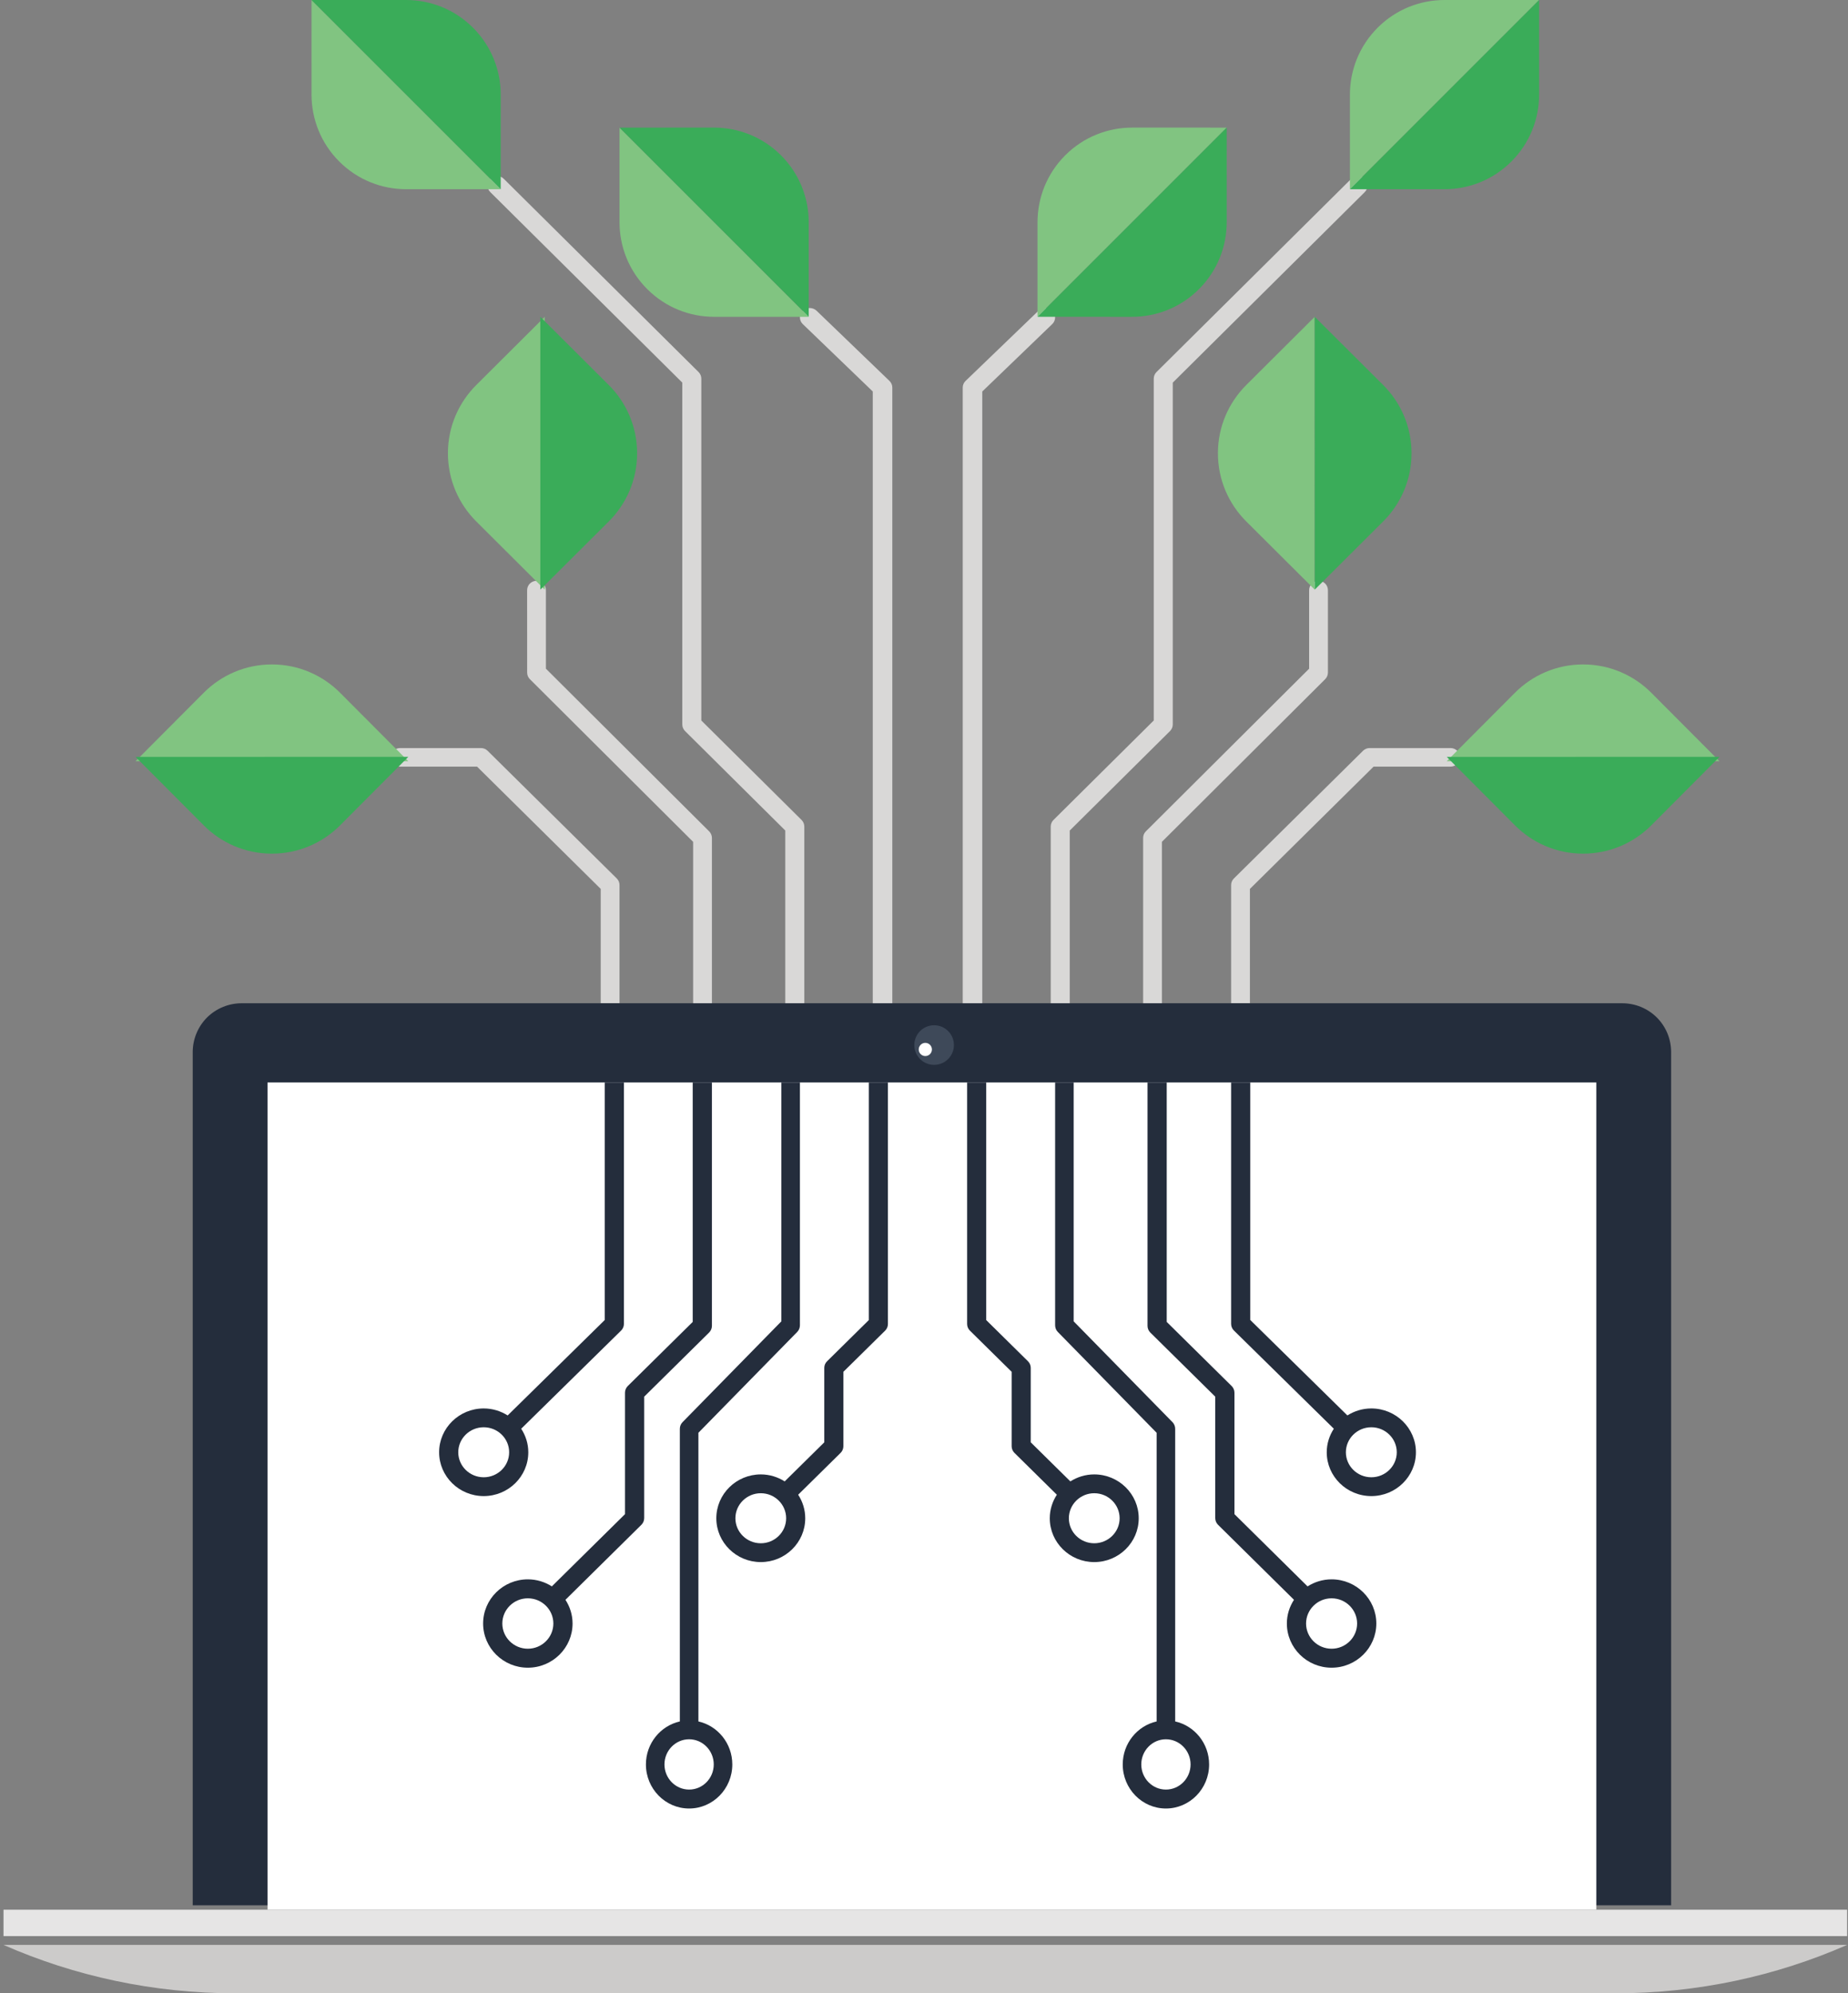 <?xml version="1.0" encoding="UTF-8"?>
<svg width="420px" height="453px" viewBox="0 0 420 453" version="1.1" xmlns="http://www.w3.org/2000/svg" xmlns:xlink="http://www.w3.org/1999/xlink">
    <rect x="0" y="0" width="420" height="453" fill="#808080" stroke="none"/>
    <!-- Generator: Sketch 55.2 (78181) - https://sketchapp.com -->
    <title>eco-img</title>
    <desc>Created with Sketch.</desc>
    <g id="Landing-Page" stroke="none" stroke-width="1" fill="none" fill-rule="evenodd">
        <g id="WhitePage_Landing" transform="translate(-749, -1516)">
            <g id="eco" transform="translate(159, 1505)">
                <g id="eco-img" transform="translate(590, 11)">
                    <path d="M110.822,170.622 C110.419,170.224 109.879,170.002 109.308,170.002 L90.937,170 C89.753,170 88.8,170.945 88.8,172.113 C88.8,173.279 89.753,174.224 90.937,174.224 L108.425,174.226 L136.527,202.011 L136.527,228 L140.8,228 L140.8,201.133 C140.8,200.574 140.578,200.037 140.176,199.641 L110.822,170.622 Z" id="Fill-1" fill="#D9D8D7"></path>
                    <path d="M124.073,151.965 L124.068,134.127 C124.068,132.951 123.116,132 121.932,132 C120.757,132 119.8,132.951 119.8,134.127 L119.805,152.849 C119.805,153.412 120.026,153.952 120.428,154.35 L157.529,191.317 L157.529,229 L161.8,229 L161.8,190.434 C161.8,189.871 161.573,189.33 161.172,188.932 L124.073,151.965 Z" id="Fill-3" fill="#D9D8D7"></path>
                    <path d="M159.391,163.739 L159.391,86.061 C159.391,85.49 159.167,84.947 158.76,84.543 L114.492,40.629 C113.646,39.79 112.274,39.79 111.434,40.629 C110.588,41.465 110.588,42.827 111.434,43.663 L155.065,86.951 L155.065,164.628 C155.065,165.197 155.294,165.742 155.696,166.144 L178.473,188.744 L178.473,229 L182.8,229 L182.8,187.857 C182.8,187.286 182.575,186.741 182.168,186.339 L159.391,163.739 Z" id="Fill-5" fill="#D9D8D7"></path>
                    <path d="M185.592,70.624 C184.723,69.793 183.319,69.79 182.451,70.626 C181.582,71.463 181.582,72.818 182.451,73.654 L198.356,88.969 L198.356,229 L202.8,229 L202.8,88.083 C202.8,87.513 202.569,86.969 202.151,86.566 L185.592,70.624 Z" id="Fill-7" fill="#D9D8D7"></path>
                    <path d="M329.662,170 L311.286,170.002 C310.722,170.002 310.177,170.224 309.78,170.622 L280.428,199.641 C280.026,200.037 279.8,200.574 279.8,201.133 L279.8,228 L284.071,228 L284.071,202.011 L312.176,174.226 L329.662,174.224 C330.842,174.224 331.8,173.279 331.8,172.113 C331.8,170.945 330.842,170 329.662,170" id="Fill-9" fill="#D9D8D7"></path>
                    <path d="M301.8,152.846 L301.8,134.127 C301.8,132.951 300.847,132 299.664,132 C298.488,132 297.531,132.951 297.531,134.127 L297.531,151.963 L260.423,188.93 C260.021,189.328 259.8,189.868 259.8,190.434 L259.8,229 L264.068,229 L264.068,191.315 L301.176,154.35 C301.578,153.95 301.8,153.412 301.8,152.846" id="Fill-11" fill="#D9D8D7"></path>
                    <path d="M266.54,164.628 L266.54,86.953 L310.166,43.663 C311.011,42.827 311.011,41.465 310.166,40.629 C309.325,39.79 307.948,39.79 307.108,40.629 L262.846,84.546 C262.439,84.947 262.215,85.493 262.215,86.061 L262.215,163.736 L239.431,186.339 C239.021,186.743 238.8,187.289 238.8,187.857 L238.8,229 L243.125,229 L243.125,188.749 L265.904,166.149 C266.311,165.742 266.54,165.199 266.54,164.628" id="Fill-13" fill="#D9D8D7"></path>
                    <path d="M236.007,70.627 L219.448,86.569 C219.03,86.97 218.8,87.514 218.8,88.083 L218.8,229 L223.244,229 L223.244,88.97 L239.148,73.652 C240.017,72.818 240.017,71.461 239.148,70.627 C238.285,69.791 236.87,69.791 236.007,70.627" id="Fill-15" fill="#D9D8D7"></path>
                    <path d="M70.8,21.5 C70.802,27.003 72.898,32.503 77.096,36.7 C81.293,40.899 86.797,43 92.301,43 L113.8,43 L70.802,0 L70.8,21.5 Z" id="Fill-17" fill="#81C481"></path>
                    <path d="M92.298,0 C97.803,0.005 103.303,2.101 107.5,6.299 C111.699,10.493 113.797,15.997 113.8,21.5 L113.797,43 L70.8,0.005 L92.298,0 Z" id="Fill-19" fill="#3AAC59"></path>
                    <path d="M140.8,50.5 C140.802,56.003 142.898,61.503 147.096,65.7 C151.293,69.899 156.796,72 162.297,72 L183.8,72 L140.802,29 L140.8,50.5 Z" id="Fill-21" fill="#81C481"></path>
                    <path d="M162.3,29 C167.8,29.005 173.302,31.101 177.499,35.299 C181.699,39.493 183.8,44.997 183.8,50.5 L183.8,72 L140.8,29.005 L162.3,29 Z" id="Fill-23" fill="#3AAC59"></path>
                    <path d="M257.3,29 C251.797,29.003 246.297,31.096 242.1,35.294 C237.9,39.494 235.8,44.998 235.8,50.496 L235.8,72 L278.8,29.003 L257.3,29 Z" id="Fill-25" fill="#81C481"></path>
                    <path d="M278.8,50.499 C278.797,56.001 276.698,61.501 272.501,65.698 C268.306,69.899 262.803,72 257.3,72 L235.8,71.997 L278.797,29 L278.8,50.499 Z" id="Fill-27" fill="#3AAC59"></path>
                    <path d="M328.3,0 C322.797,0.003 317.297,2.096 313.1,6.294 C308.9,10.494 306.8,15.998 306.8,21.496 L306.8,43 L349.8,0.003 L328.3,0 Z" id="Fill-29" fill="#81C481"></path>
                    <path d="M349.8,21.499 C349.797,27.001 347.698,32.501 343.501,36.698 C339.306,40.899 333.803,43 328.3,43 L306.8,42.997 L349.797,0 L349.8,21.499 Z" id="Fill-31" fill="#3AAC59"></path>
                    <path d="M108.243,87.499 C104.263,91.468 101.8,96.945 101.8,102.997 C101.8,109.05 104.261,114.535 108.238,118.499 L123.792,134 L123.8,72 L108.243,87.499 Z" id="Fill-33" fill="#81C481"></path>
                    <path d="M138.358,87.501 C142.336,91.469 144.8,96.949 144.8,102.999 C144.805,109.053 142.341,114.536 138.36,118.502 L122.805,134 L122.8,72 L138.358,87.501 Z" id="Fill-35" fill="#3AAC59"></path>
                    <path d="M283.243,87.499 C279.266,91.468 276.8,96.945 276.8,102.997 C276.797,109.05 279.261,114.535 283.238,118.499 L298.794,134 L298.8,72 L283.243,87.499 Z" id="Fill-37" fill="#81C481"></path>
                    <path d="M314.358,87.501 C318.338,91.469 320.8,96.949 320.8,102.999 C320.805,109.053 318.343,114.536 314.36,118.502 L298.807,134 L298.8,72 L314.358,87.501 Z" id="Fill-39" fill="#3AAC59"></path>
                    <path d="M77.301,157.443 C73.332,153.466 67.854,151 61.802,151 C55.75,150.997 50.265,153.461 46.301,157.438 L30.8,172.995 L92.8,173 L77.301,157.443 Z" id="Fill-41" fill="#81C481"></path>
                    <path d="M77.301,187.558 C73.332,191.539 67.852,194 61.802,194 C55.747,194.005 50.265,191.544 46.298,187.561 L30.8,172.008 L92.8,172 L77.301,187.558 Z" id="Fill-43" fill="#3AAC59"></path>
                    <path d="M375.301,157.443 C371.332,153.466 365.854,151 359.802,151 C353.75,150.997 348.267,153.461 344.303,157.438 L328.8,172.995 L390.8,173 L375.301,157.443 Z" id="Fill-45" fill="#81C481"></path>
                    <path d="M375.299,187.558 C371.33,191.539 365.853,194 359.801,194 C353.749,194.005 348.266,191.544 344.298,187.561 L328.8,172.008 L390.8,172 L375.299,187.558 Z" id="Fill-47" fill="#3AAC59"></path>
                    <path d="M376.556,231.238 C374.385,229.085 371.537,228 368.674,228 L54.925,228 C52.087,228 49.236,229.085 47.048,231.238 C44.895,233.417 43.8,236.255 43.8,239.11 L43.8,433 L379.8,433 L379.8,239.11 C379.8,236.255 378.724,233.417 376.556,231.238" id="Fill-49" fill="#242D3C"></path>
                    <path d="M216.8,237.5 C216.8,239.986 214.785,242 212.3,242 C209.806,242 207.8,239.986 207.8,237.5 C207.8,235.009 209.806,233 212.3,233 C214.785,233 216.8,235.009 216.8,237.5" id="Fill-51" fill="#3E4959"></path>
                    <path d="M211.8,238.503 C211.8,239.331 211.127,240 210.299,240 C209.479,240 208.8,239.331 208.8,238.503 C208.8,237.675 209.479,237 210.299,237 C211.127,237 211.8,237.675 211.8,238.503" id="Fill-53" fill="#FFFFFF"></path>
                    <polygon id="Fill-55" fill="#FFFFFF" points="60.8 434 362.8 434 362.8 246 60.8 246"></polygon>
                    <path d="M0.8,442 C16.921,449.079 34.759,453 53.516,453 L367.091,453 C385.846,453 403.663,449.079 419.8,442 L0.8,442 Z" id="Fill-57" fill="#CCCBCA"></path>
                    <polygon id="Fill-58" fill="#E6E5E5" points="0.8 440 419.8 440 419.8 434 0.8 434"></polygon>
                    <path d="M109.933,335.724 C106.747,335.724 104.151,333.174 104.151,330.043 C104.151,326.909 106.747,324.36 109.933,324.36 C113.124,324.36 115.716,326.909 115.716,330.043 C115.716,333.174 113.124,335.724 109.933,335.724 M120.067,330.043 C120.067,328.072 119.465,326.242 118.454,324.695 L141.164,302.379 C141.574,301.977 141.8,301.433 141.8,300.864 L141.8,246 L137.448,246 L137.448,299.978 L115.378,321.672 C113.803,320.677 111.941,320.083 109.933,320.083 C104.345,320.083 99.8,324.554 99.8,330.043 C99.8,335.535 104.345,340 109.933,340 C115.526,340 120.067,335.535 120.067,330.043" id="Fill-60" fill="#242D3C"></path>
                    <path d="M119.964,374.689 C116.768,374.689 114.164,372.116 114.164,368.957 C114.164,365.801 116.768,363.231 119.964,363.231 C123.159,363.231 125.764,365.801 125.764,368.957 C125.764,372.116 123.159,374.689 119.964,374.689 M146.408,345.003 L146.408,317.405 L161.157,302.838 C161.568,302.429 161.8,301.884 161.8,301.311 L161.8,246 L157.435,246 L157.435,300.417 L142.681,314.984 C142.27,315.39 142.044,315.938 142.044,316.509 L142.044,344.107 L125.422,360.518 C123.842,359.519 121.978,358.92 119.964,358.92 C114.359,358.92 109.8,363.424 109.8,368.957 C109.8,374.496 114.359,379 119.964,379 C125.569,379 130.128,374.496 130.128,368.957 C130.128,366.973 129.522,365.129 128.51,363.571 L145.766,346.528 C146.177,346.122 146.408,345.574 146.408,345.003" id="Fill-61" fill="#242D3C"></path>
                    <path d="M156.618,406.699 C153.527,406.699 151.015,404.135 151.015,400.986 C151.015,397.835 153.527,395.268 156.618,395.268 C159.705,395.268 162.216,397.835 162.216,400.986 C162.216,404.135 159.705,406.699 156.618,406.699 M158.728,391.215 L158.728,325.612 L181.184,302.699 C181.584,302.296 181.8,301.749 181.8,301.177 L181.8,246 L177.584,246 L177.584,300.286 L155.125,323.199 C154.728,323.602 154.509,324.149 154.509,324.718 L154.509,391.215 C150.105,392.203 146.8,396.205 146.8,400.986 C146.8,406.509 151.199,411 156.618,411 C162.033,411 166.432,406.509 166.432,400.986 C166.432,396.205 163.127,392.203 158.728,391.215" id="Fill-62" fill="#242D3C"></path>
                    <path d="M172.909,350.722 C169.727,350.722 167.138,348.174 167.138,345.042 C167.138,341.904 169.727,339.351 172.909,339.351 C176.086,339.351 178.67,341.904 178.67,345.042 C178.67,348.174 176.086,350.722 172.909,350.722 L172.909,350.722 Z M197.461,299.999 L187.975,309.358 C187.566,309.758 187.336,310.302 187.336,310.871 L187.336,327.784 L178.335,336.662 C176.765,335.668 174.908,335.073 172.909,335.073 C167.332,335.073 162.8,339.545 162.8,345.042 C162.8,350.533 167.332,355 172.909,355 C178.481,355 183.008,350.533 183.008,345.042 C183.008,343.07 182.411,341.24 181.402,339.691 L191.044,330.181 C191.453,329.781 191.677,329.237 191.677,328.668 L191.677,311.758 L201.166,302.401 C201.577,301.998 201.8,301.457 201.8,300.888 L201.8,246 L197.461,246 L197.461,299.999 Z" id="Fill-63" fill="#242D3C"></path>
                    <path d="M311.666,335.724 C308.475,335.724 305.883,333.174 305.883,330.043 C305.883,328.48 306.528,327.06 307.573,326.031 C307.576,326.028 307.581,326.026 307.584,326.023 C307.586,326.023 307.586,326.021 307.589,326.021 C308.634,324.994 310.075,324.36 311.666,324.36 C314.852,324.36 317.448,326.909 317.448,330.043 C317.448,333.174 314.852,335.724 311.666,335.724 M311.666,320.083 C309.661,320.083 307.799,320.675 306.224,321.669 L284.151,299.978 L284.151,246 L279.8,246 L279.8,300.864 C279.8,301.433 280.027,301.977 280.44,302.379 L303.145,324.692 C302.134,326.242 301.532,328.072 301.532,330.043 C301.532,335.535 306.073,340 311.666,340 C317.254,340 321.8,335.535 321.8,330.043 C321.8,324.554 317.254,320.083 311.666,320.083" id="Fill-64" fill="#242D3C"></path>
                    <path d="M302.634,374.689 C299.439,374.689 296.834,372.116 296.834,368.957 C296.834,365.801 299.439,363.231 302.634,363.231 C305.83,363.231 308.435,365.801 308.435,368.957 C308.435,372.116 305.83,374.689 302.634,374.689 M302.634,358.92 C300.623,358.92 298.753,359.519 297.173,360.521 L280.557,344.107 L280.557,316.509 C280.557,315.938 280.326,315.39 279.915,314.984 L265.164,300.417 L265.164,246 L260.8,246 L260.8,301.311 C260.8,301.884 261.026,302.429 261.437,302.838 L276.192,317.405 L276.192,345.003 C276.192,345.574 276.419,346.122 276.83,346.528 L294.088,363.571 C293.073,365.129 292.469,366.973 292.469,368.957 C292.469,374.496 297.029,379 302.634,379 C308.24,379 312.8,374.496 312.8,368.957 C312.8,363.424 308.24,358.92 302.634,358.92" id="Fill-65" fill="#242D3C"></path>
                    <path d="M264.979,406.699 C261.893,406.699 259.382,404.135 259.382,400.986 C259.382,397.835 261.893,395.268 264.979,395.268 C268.069,395.268 270.585,397.835 270.585,400.986 C270.585,404.135 268.069,406.699 264.979,406.699 M267.087,391.213 L267.087,324.718 C267.087,324.149 266.869,323.602 266.472,323.197 L244.014,300.286 L244.014,246 L239.8,246 L239.8,301.177 C239.8,301.749 240.015,302.296 240.415,302.701 L262.87,325.612 L262.87,391.215 C258.472,392.203 255.167,396.205 255.167,400.986 C255.167,406.509 259.566,411 264.979,411 C270.396,411 274.8,406.509 274.8,400.986 C274.8,396.202 271.49,392.2 267.087,391.213" id="Fill-66" fill="#242D3C"></path>
                    <path d="M248.689,350.722 C245.513,350.722 242.923,348.174 242.923,345.042 C242.923,343.478 243.569,342.058 244.609,341.028 C244.609,341.026 244.611,341.026 244.614,341.023 C244.616,341.021 244.616,341.018 244.619,341.018 C245.661,339.988 247.104,339.351 248.689,339.351 C251.871,339.351 254.461,341.904 254.461,345.042 C254.461,348.174 251.871,350.722 248.689,350.722 M248.689,335.073 C246.69,335.073 244.833,335.668 243.263,336.66 L234.261,327.784 L234.261,310.871 C234.261,310.302 234.036,309.758 233.628,309.358 L224.141,300.001 L224.141,246 L219.8,246 L219.8,300.888 C219.8,301.457 220.024,301.998 220.435,302.401 L229.92,311.755 L229.92,328.668 C229.92,329.237 230.15,329.781 230.553,330.181 L240.193,339.689 C239.187,341.237 238.585,343.068 238.585,345.042 C238.585,350.533 243.117,355 248.689,355 C254.267,355 258.8,350.533 258.8,345.042 C258.8,339.545 254.267,335.073 248.689,335.073" id="Fill-67" fill="#242D3C"></path>
                </g>
            </g>
        </g>
    </g>
</svg>